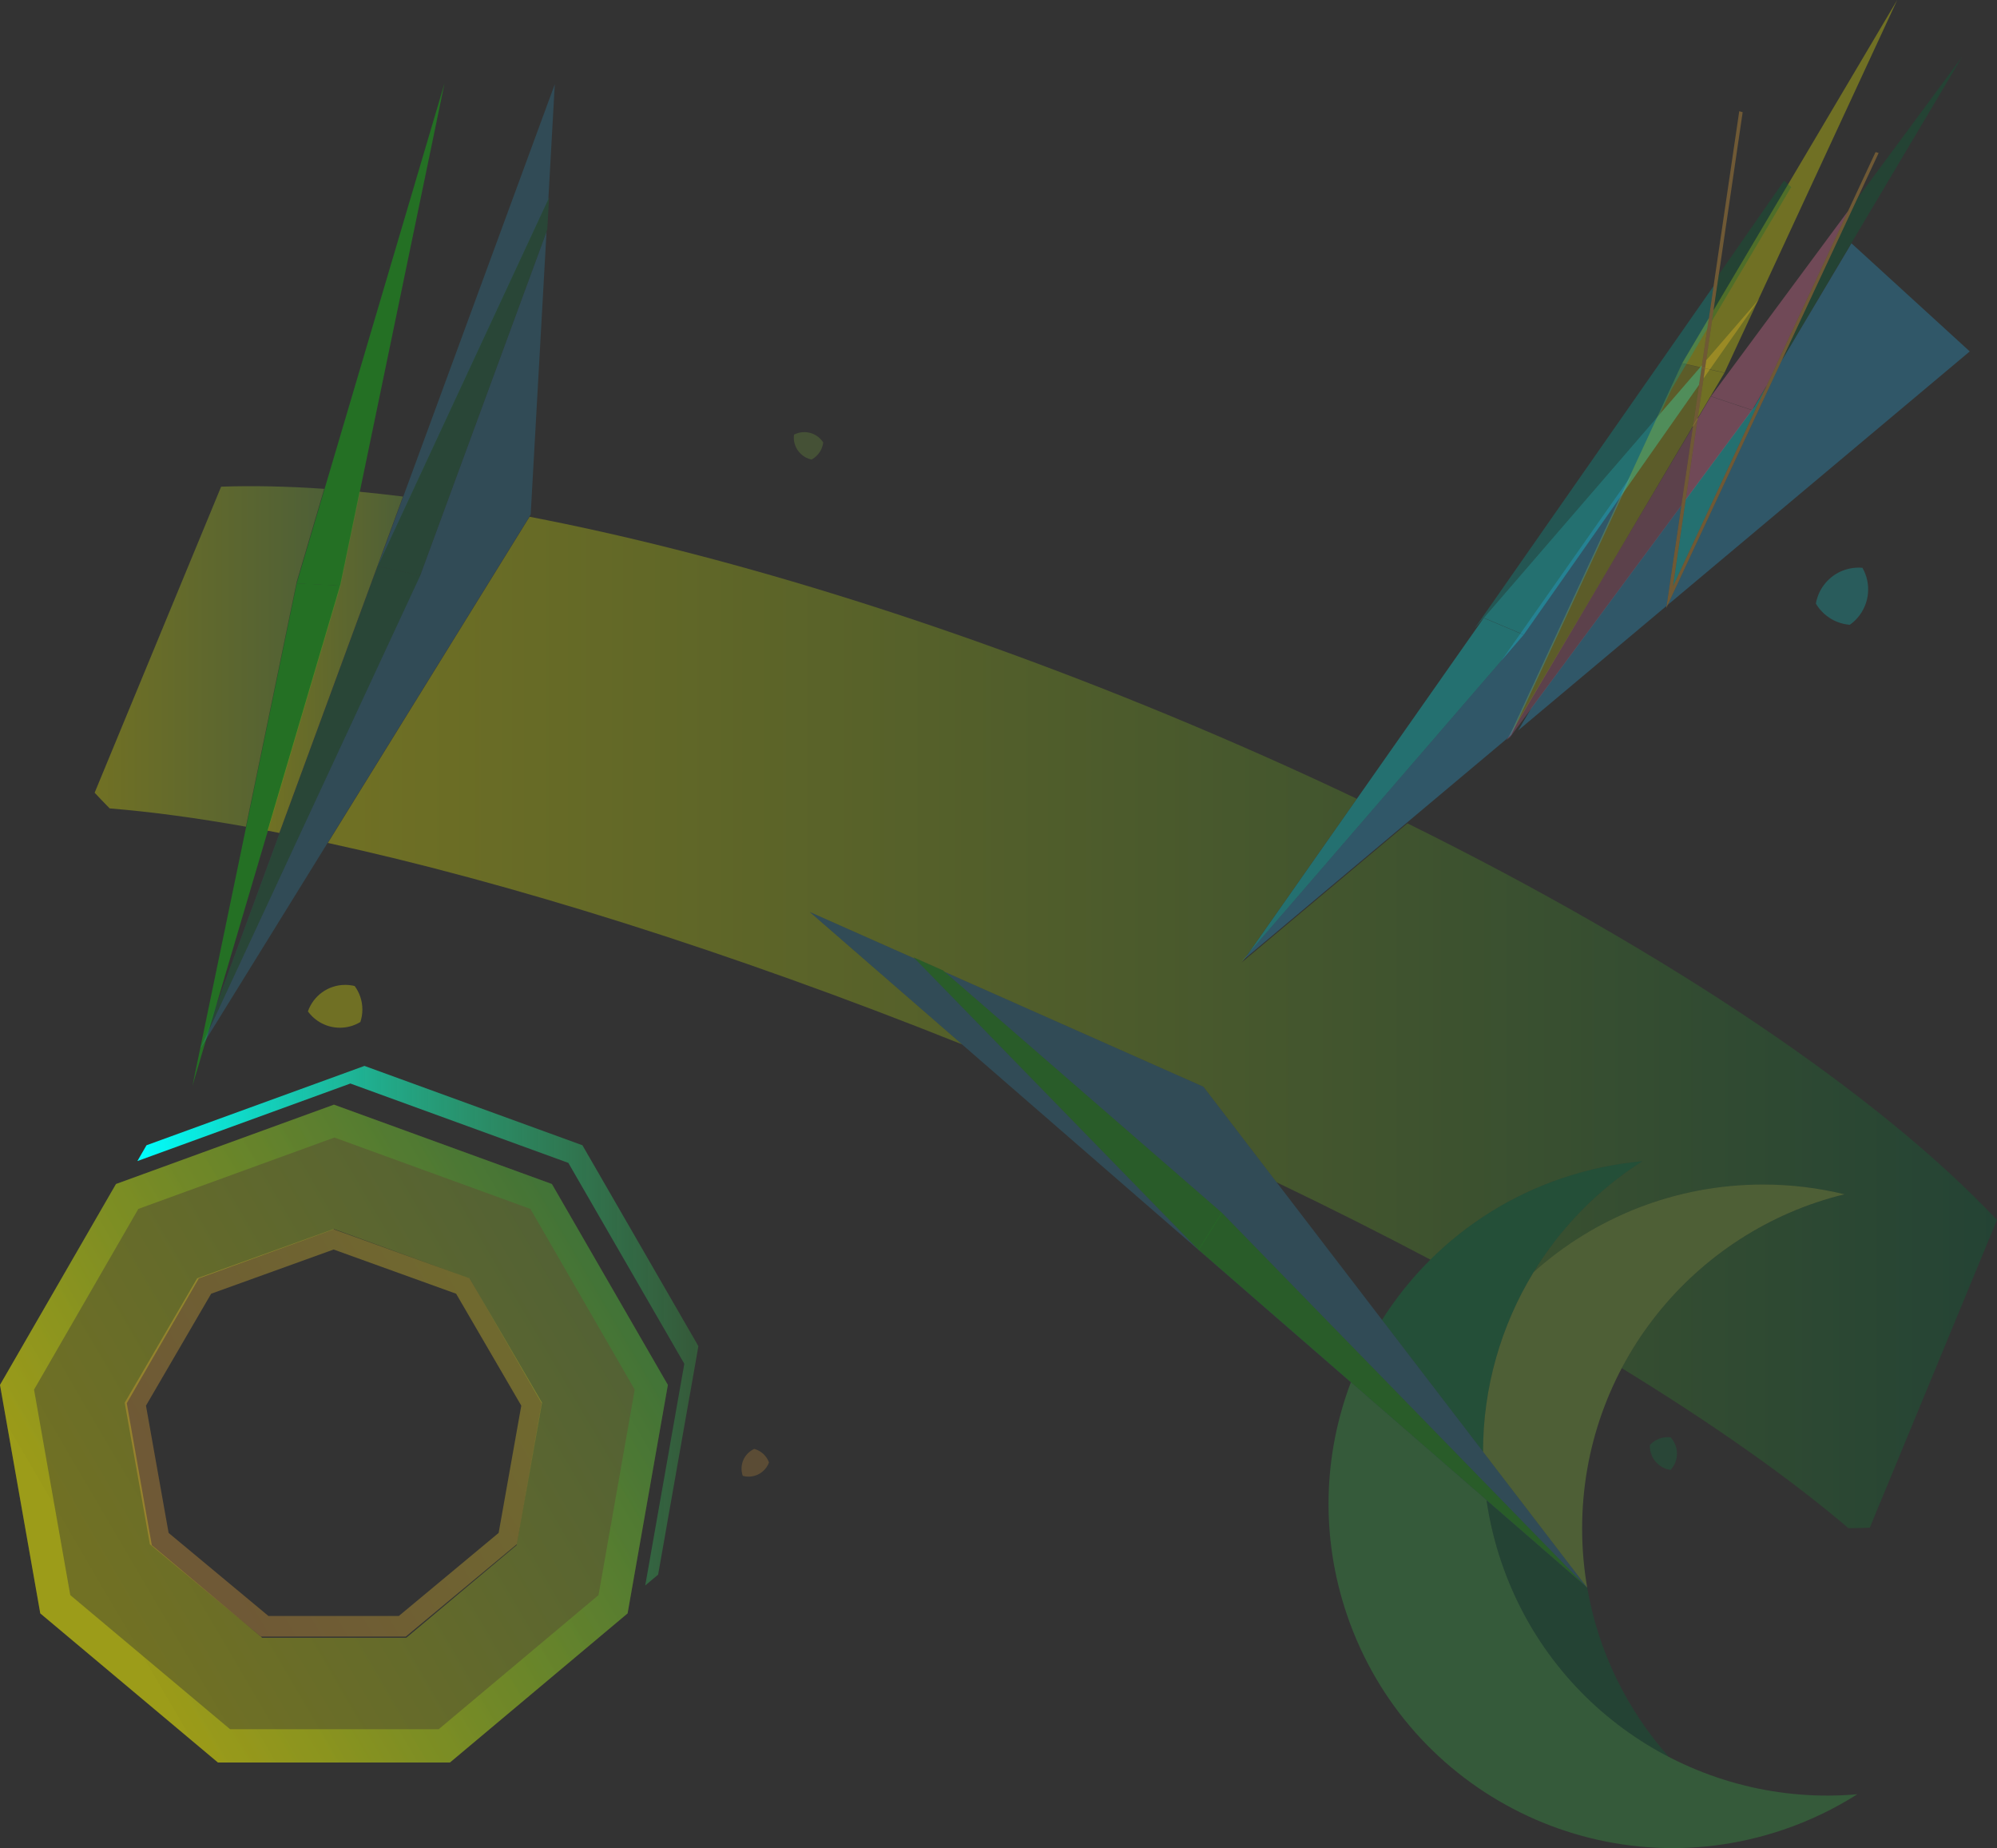 <?xml version="1.0" encoding="UTF-8"?><svg id="_レイヤー_1" xmlns="http://www.w3.org/2000/svg" xmlns:xlink="http://www.w3.org/1999/xlink" viewBox="0 0 1701.07 1573.93"><rect x="0" y="0" width="1701.07" height="1573.93" fill="#333333" stroke="none"/><defs><style>.cls-1{fill:url(#_名称未設定グラデーション_12);}.cls-1,.cls-2,.cls-3,.cls-4,.cls-5,.cls-6,.cls-7,.cls-8,.cls-9,.cls-10,.cls-11,.cls-12,.cls-13,.cls-14,.cls-15,.cls-16,.cls-17{opacity:.3;}.cls-2{fill:url(#_名称未設定グラデーション_13);}.cls-3{fill:url(#_名称未設定グラデーション_11);}.cls-4{fill:url(#_名称未設定グラデーション_14);}.cls-18{fill:lime;}.cls-19,.cls-14{fill:aqua;}.cls-20,.cls-15{fill:#009245;}.cls-21,.cls-22,.cls-11{fill:#ff0;}.cls-23,.cls-10{fill:#fbb03b;}.cls-24,.cls-9{fill:#8cc63f;}.cls-25,.cls-26,.cls-22,.cls-27{opacity:.2;}.cls-25,.cls-16{fill:#29abe2;}.cls-26,.cls-8{fill:#ff7bac;}.cls-6{fill:url(#_名称未設定グラデーション_5);}.cls-7{fill:url(#_名称未設定グラデーション_3);}.cls-12{fill:#00a99d;}.cls-13{fill:#006837;}.cls-17{fill:#39b54a;}.cls-28{fill:url(#_名称未設定グラデーション_7);}</style><linearGradient id="_名称未設定グラデーション_11" x1="84.15" y1="1346.69" x2="574.88" y2="1058.88" gradientUnits="userSpaceOnUse"><stop offset="0" stop-color="#ff0"/><stop offset=".99" stop-color="#8cc63f"/></linearGradient><linearGradient id="_名称未設定グラデーション_5" x1="84.15" y1="1346.69" x2="574.88" y2="1058.88" gradientUnits="userSpaceOnUse"><stop offset="0" stop-color="#ff0"/><stop offset="1" stop-color="#009245"/></linearGradient><linearGradient id="_名称未設定グラデーション_12" x1="159.01" y1="1298.58" x2="464.73" y2="1119.28" gradientUnits="userSpaceOnUse"><stop offset="0" stop-color="#fbb03b"/><stop offset="1" stop-color="#fcee21"/></linearGradient><linearGradient id="_名称未設定グラデーション_7" x1="117.02" y1="1129.01" x2="594.91" y2="1129.01" gradientUnits="userSpaceOnUse"><stop offset="0" stop-color="aqua"/><stop offset="1" stop-color="#39b54a" stop-opacity=".3"/></linearGradient><linearGradient id="_名称未設定グラデーション_3" x1="80.61" y1="559.04" x2="276.19" y2="559.04" gradientUnits="userSpaceOnUse"><stop offset="0" stop-color="#ff0"/><stop offset="1" stop-color="#8cc63f"/></linearGradient><linearGradient id="_名称未設定グラデーション_13" x1="279.26" y1="870.76" x2="1701.07" y2="870.76" gradientUnits="userSpaceOnUse"><stop offset="0" stop-color="#ff0"/><stop offset="1" stop-color="#006837"/></linearGradient><linearGradient id="_名称未設定グラデーション_14" x1="227.91" y1="564.08" x2="343.26" y2="564.08" gradientUnits="userSpaceOnUse"><stop offset="0" stop-color="#ff0"/><stop offset="1" stop-color="#8cc63f"/></linearGradient></defs><path class="cls-3" d="M470.12,1008.35l-185.66-67.58-185.66,67.58L0,1179.45l34.31,194.58,151.35,127h197.58l151.35-127,34.31-194.58-98.79-171.11Zm-30.04,307.56l-94.02,78.89h-122.73l-94.02-78.89-21.31-120.87,61.37-106.29,115.33-41.98,115.33,41.98,61.37,106.29-21.31,120.87Z"/><path class="cls-6" d="M470.12,1008.35l-185.66-67.58-185.66,67.58L0,1179.45l34.31,194.58,151.35,127h197.58l151.35-127,34.31-194.58-98.79-171.11Zm39.7,350.1l-136.13,114.23H195.99l-136.13-114.23-30.86-175,88.85-153.9,166.99-60.78,166.99,60.78,88.85,153.9-30.86,175Z"/><path class="cls-1" d="M399.95,1088.65l-116-41.85-116,41.85-61.72,105.98,21.44,120.51,94.56,78.66h123.44l94.56-78.66,21.44-120.51-61.72-105.98Zm24.8,216.84l-85.05,70.75h-111.02l-85.05-70.75-19.28-108.39,55.51-95.32,104.33-37.64,104.33,37.64,55.51,95.32-19.28,108.39Z"/><polygon class="cls-28" points="496.12 975.35 310.45 907.77 124.79 975.35 117.02 988.81 298.45 922.77 484.12 990.35 582.91 1161.45 549.62 1350.24 560.6 1341.03 594.91 1146.45 496.12 975.35"/><polygon class="cls-14" points="1263.84 526.3 1062.92 812.67 1297.99 540.53 1297.97 540.52 1297.89 540.63 1263.84 526.3"/><polygon class="cls-14" points="1263.82 526.29 1263.84 526.3 1263.92 526.18 1297.97 540.52 1447.27 327.73 1449.72 311.08 1263.82 526.29"/><polygon class="cls-10" points="1498.9 254.15 1453.39 306.83 1451.13 322.23 1498.9 254.15"/><polygon class="cls-10" points="1425.15 499.07 1484.43 95.56 1481.51 94.69 1419.33 517.91 1600.25 130.29 1597.64 129.5 1425.15 499.07"/><polygon class="cls-14" points="1503.9 330.33 1494.46 346.21 1494.48 346.22 1435.99 425.25 1425.15 499.07 1503.9 330.33"/><polygon class="cls-16" points="1677.87 299.28 1577.11 207.22 1517.75 307.04 1420.62 515.14 1677.87 299.28"/><polygon class="cls-16" points="1432.19 430.39 1304.5 602.94 1293.15 622.1 1419.61 515.99 1432.19 430.39"/><polygon class="cls-8" points="1492.48 349.22 1492.46 349.21 1492.39 349.33 1457.35 337.6 1446.08 356.56 1435.94 425.62 1492.48 349.22"/><polygon class="cls-26" points="1286.4 627.7 1432.13 430.76 1442.03 363.37 1283.35 630.24 1286.4 627.7"/><polygon class="cls-8" points="1492.46 349.21 1504.69 328.64 1574.25 179.6 1457.33 337.6 1457.35 337.6 1457.43 337.48 1492.46 349.21"/><polygon class="cls-13" points="1671.25 48.53 1582.32 168.7 1518.54 305.35 1671.25 48.53"/><polygon class="cls-22" points="1432.85 309.43 1285.74 626.82 1442.13 362.74 1449.41 313.14 1432.85 309.43"/><polygon class="cls-11" points="1468.96 317.39 1468.9 317.52 1452.36 313.81 1446.18 355.89 1468.98 317.39 1468.96 317.39"/><polygon class="cls-11" points="1468.96 317.39 1616.07 0 1459.66 264.11 1452.38 313.67 1468.96 317.39"/><polygon class="cls-11" points="1449.43 313.01 1455.61 270.96 1432.83 309.42 1432.85 309.43 1432.91 309.3 1449.43 313.01"/><polygon class="cls-16" points="1278.99 562.53 1057.83 818.56 1287.31 626 1390.26 403.91 1278.97 562.52 1278.99 562.53"/><polygon class="cls-12" points="1459.62 243.66 1255.92 535.45 1414.25 352.15 1423.85 331.43 1423.83 331.42 1454.28 280.01 1455.61 270.96 1455.61 270.96 1459.62 243.66"/><polygon class="cls-13" points="1459.66 264.11 1459.66 264.11 1458.34 273.16 1525.76 159.31 1519.76 153.83 1464.12 233.78 1459.7 263.88 1459.66 264.11"/><polygon class="cls-11" points="1442.03 363.37 1446.08 356.56 1446.18 355.89 1442.13 362.74 1442.03 363.37"/><polygon class="cls-11" points="1449.43 313.01 1449.41 313.14 1452.36 313.81 1452.38 313.67 1449.43 313.01"/><path class="cls-7" d="M252.66,495.93h-.02s23.55-79.62,23.55-79.62c-31.49-2.17-60.87-2.8-87.83-1.84l-107.75,260.65c4.13,4.42,8.4,8.87,12.81,13.35,34.93,2.82,73.83,8.06,116.08,15.58l43.17-208.12Z"/><g class="cls-5"><polygon class="cls-18" points="163.91 924.8 252.7 496.75 289.95 498.66 163.91 924.8"/><polygon class="cls-18" points="378.68 70.79 289.89 498.84 252.64 496.93 378.68 70.79"/></g><g><path class="cls-15" d="M1263.29,1236.35c-.07-99.44,50.88-193.5,135.7-247.41-22.84,2.03-45.81,6.78-68.48,14.48-65.96,22.4-118.71,66.02-153.27,120.63l86.05,112.29Z"/><polygon class="cls-13" points="1266.26 1277.55 1219.33 1236.77 1266.26 1277.55 1266.26 1277.55"/><path class="cls-17" d="M1278.92,1330.38c-5.93-17.46-10.1-35.09-12.64-52.71l-115.61-100.45c-23.24,61.37-26.12,130.87-3.36,197.86,52.04,153.22,218.44,235.24,371.67,183.2,22.68-7.7,43.78-17.93,63.13-30.23-131.49,11.7-258.84-67.13-303.18-197.68Z"/></g><g><g class="cls-27"><polygon class="cls-18" points="1350.88 1351.08 1020.89 1064.35 1040.77 1032.79 1350.88 1351.08"/></g><g><polygon class="cls-25" points="804.71 827.7 1040.76 1032.8 1040.77 1032.79 1350.88 1351.08 1021.03 1064.47 1021.02 1064.48 779.35 816.45 689.64 776.64 1352.11 1352.26 1025.08 925.49 804.71 827.7"/><g class="cls-27"><polygon class="cls-18" points="778.31 815.38 1021.02 1064.48 1040.9 1032.92 803.28 826.46 778.31 815.38"/></g></g></g><path class="cls-2" d="M1198.89,701.19l-140.41,117.82-.56,.65,.31-.44-.39,.33,.86-1,97.04-138.3c-51.71-24.6-105.6-48.56-161.29-71.58-195.81-80.95-384.14-137.99-543.4-168.58v.08s-171.78,277.71-171.78,277.71c153.34,33.32,340.99,91.88,540.18,171.54l-129.81-112.79,89.71,39.81,91.48,93.89h0l-92.52-94.96,24.97,11.08,123.9,107.65s0,0,0,0l-122.47-106.41,220.37,97.79,62.38,81.41c45.56,21.84,89.31,43.86,130.96,65.85,30.63-30.41,68.47-54.51,112.09-69.32,22.68-7.7,45.64-12.45,68.48-14.48-38.38,24.39-69.82,57-92.75,94.61,51.85-46.47,120.33-74.75,195.43-74.75,23.95,0,47.22,2.89,69.5,8.32-82.36,20.04-151.1,74.88-189.75,148.06,77.94,47.75,143.4,93.92,193.07,136.25,6.19-.04,12.27-.16,18.23-.36l108.34-262.09c-98.83-105.24-277.8-226.91-502.18-337.78Z"/><path class="cls-4" d="M237.96,709.36l105.3-286.49c-12.58-1.56-24.92-2.93-36.97-4.08l-16.36,78.87h.02s-62.04,209.76-62.04,209.76c3.33,.63,6.68,1.28,10.05,1.94Z"/><g><g class="cls-27"><polygon class="cls-20" points="171.42 891.38 321.77 482.29 358.01 490.04 171.42 891.38"/></g><g><polygon class="cls-25" points="465.54 197.4 357.99 490.04 358.01 490.04 171.42 891.37 321.71 482.46 321.69 482.46 467.1 169.7 472.59 71.68 170.75 892.94 452.04 438.18 465.54 197.4"/><g class="cls-27"><polygon class="cls-20" points="467.72 168.14 321.69 482.24 357.93 489.99 466.19 195.42 467.72 168.14"/></g></g></g><g><path class="cls-9" d="M1352,1352.11c-2.83-16.35-4.32-33.16-4.32-50.32,0-137.87,95.23-253.48,223.5-284.68-22.28-5.42-45.55-8.32-69.5-8.32-75.07,0-143.54,28.25-195.39,74.68-27.77,45.53-43.04,98.39-43.01,152.87l88.72,115.77Z"/><path class="cls-13" d="M1352.01,1352.17l-85.75-74.51c2.54,17.62,6.73,35.26,12.66,52.72,25.34,74.6,77.79,132.3,142.63,165.89-35.38-39.82-60.05-89.36-69.54-144.1Z"/><rect class="cls-9" x="1308.56" y="1258.24" width="0" height="112.13" transform="translate(-541.82 1440.04) rotate(-49.01)"/></g><g class="cls-5"><path class="cls-21" d="M262.29,861.34c6.11,8.43,16.04,13.91,27.24,13.91,6.38,0,12.34-1.77,17.42-4.86,1.12-3.35,1.73-6.94,1.73-10.67,0-7.49-2.45-14.4-6.58-19.99-2.57-.63-5.27-.97-8.04-.97-14.7,0-27.2,9.43-31.77,22.57Z"/></g><g class="cls-27"><path class="cls-23" d="M632.7,1256.88c5.52,1.54,11.67,.51,16.5-3.33,2.75-2.18,4.71-4.99,5.84-8.06-.66-1.83-1.63-3.58-2.91-5.19-2.56-3.23-5.98-5.37-9.68-6.36-1.33,.61-2.6,1.39-3.79,2.33-6.34,5.03-8.49,13.37-5.97,20.6Z"/></g><g class="cls-27"><path class="cls-24" d="M676.32,370.17c-.77,5.88,1.2,12.03,5.84,16.41,2.64,2.49,5.8,4.09,9.11,4.8,1.78-.95,3.43-2.2,4.89-3.74,2.93-3.1,4.62-6.92,5.09-10.85-.82-1.27-1.8-2.46-2.95-3.54-6.09-5.75-14.95-6.73-21.98-3.08Z"/></g><g class="cls-27"><path class="cls-19" d="M1586.45,483.56c-11.39-1-23.08,3.27-31.15,12.56-4.59,5.28-7.41,11.5-8.52,17.93,1.97,3.34,4.51,6.43,7.6,9.12,6.21,5.39,13.7,8.34,21.31,8.94,2.38-1.68,4.59-3.67,6.59-5.96,10.58-12.18,11.77-29.33,4.17-42.58Z"/></g><g class="cls-27"><path class="cls-20" d="M1423.05,1251.82c4.29-4.65,6.37-11.23,5.03-17.91-.76-3.8-2.54-7.15-4.98-9.81-2.13-.27-4.35-.2-6.57,.25-4.47,.9-8.3,3.18-11.13,6.32-.07,1.61,.05,3.26,.39,4.91,1.76,8.77,8.88,15.09,17.27,16.24Z"/></g></svg>